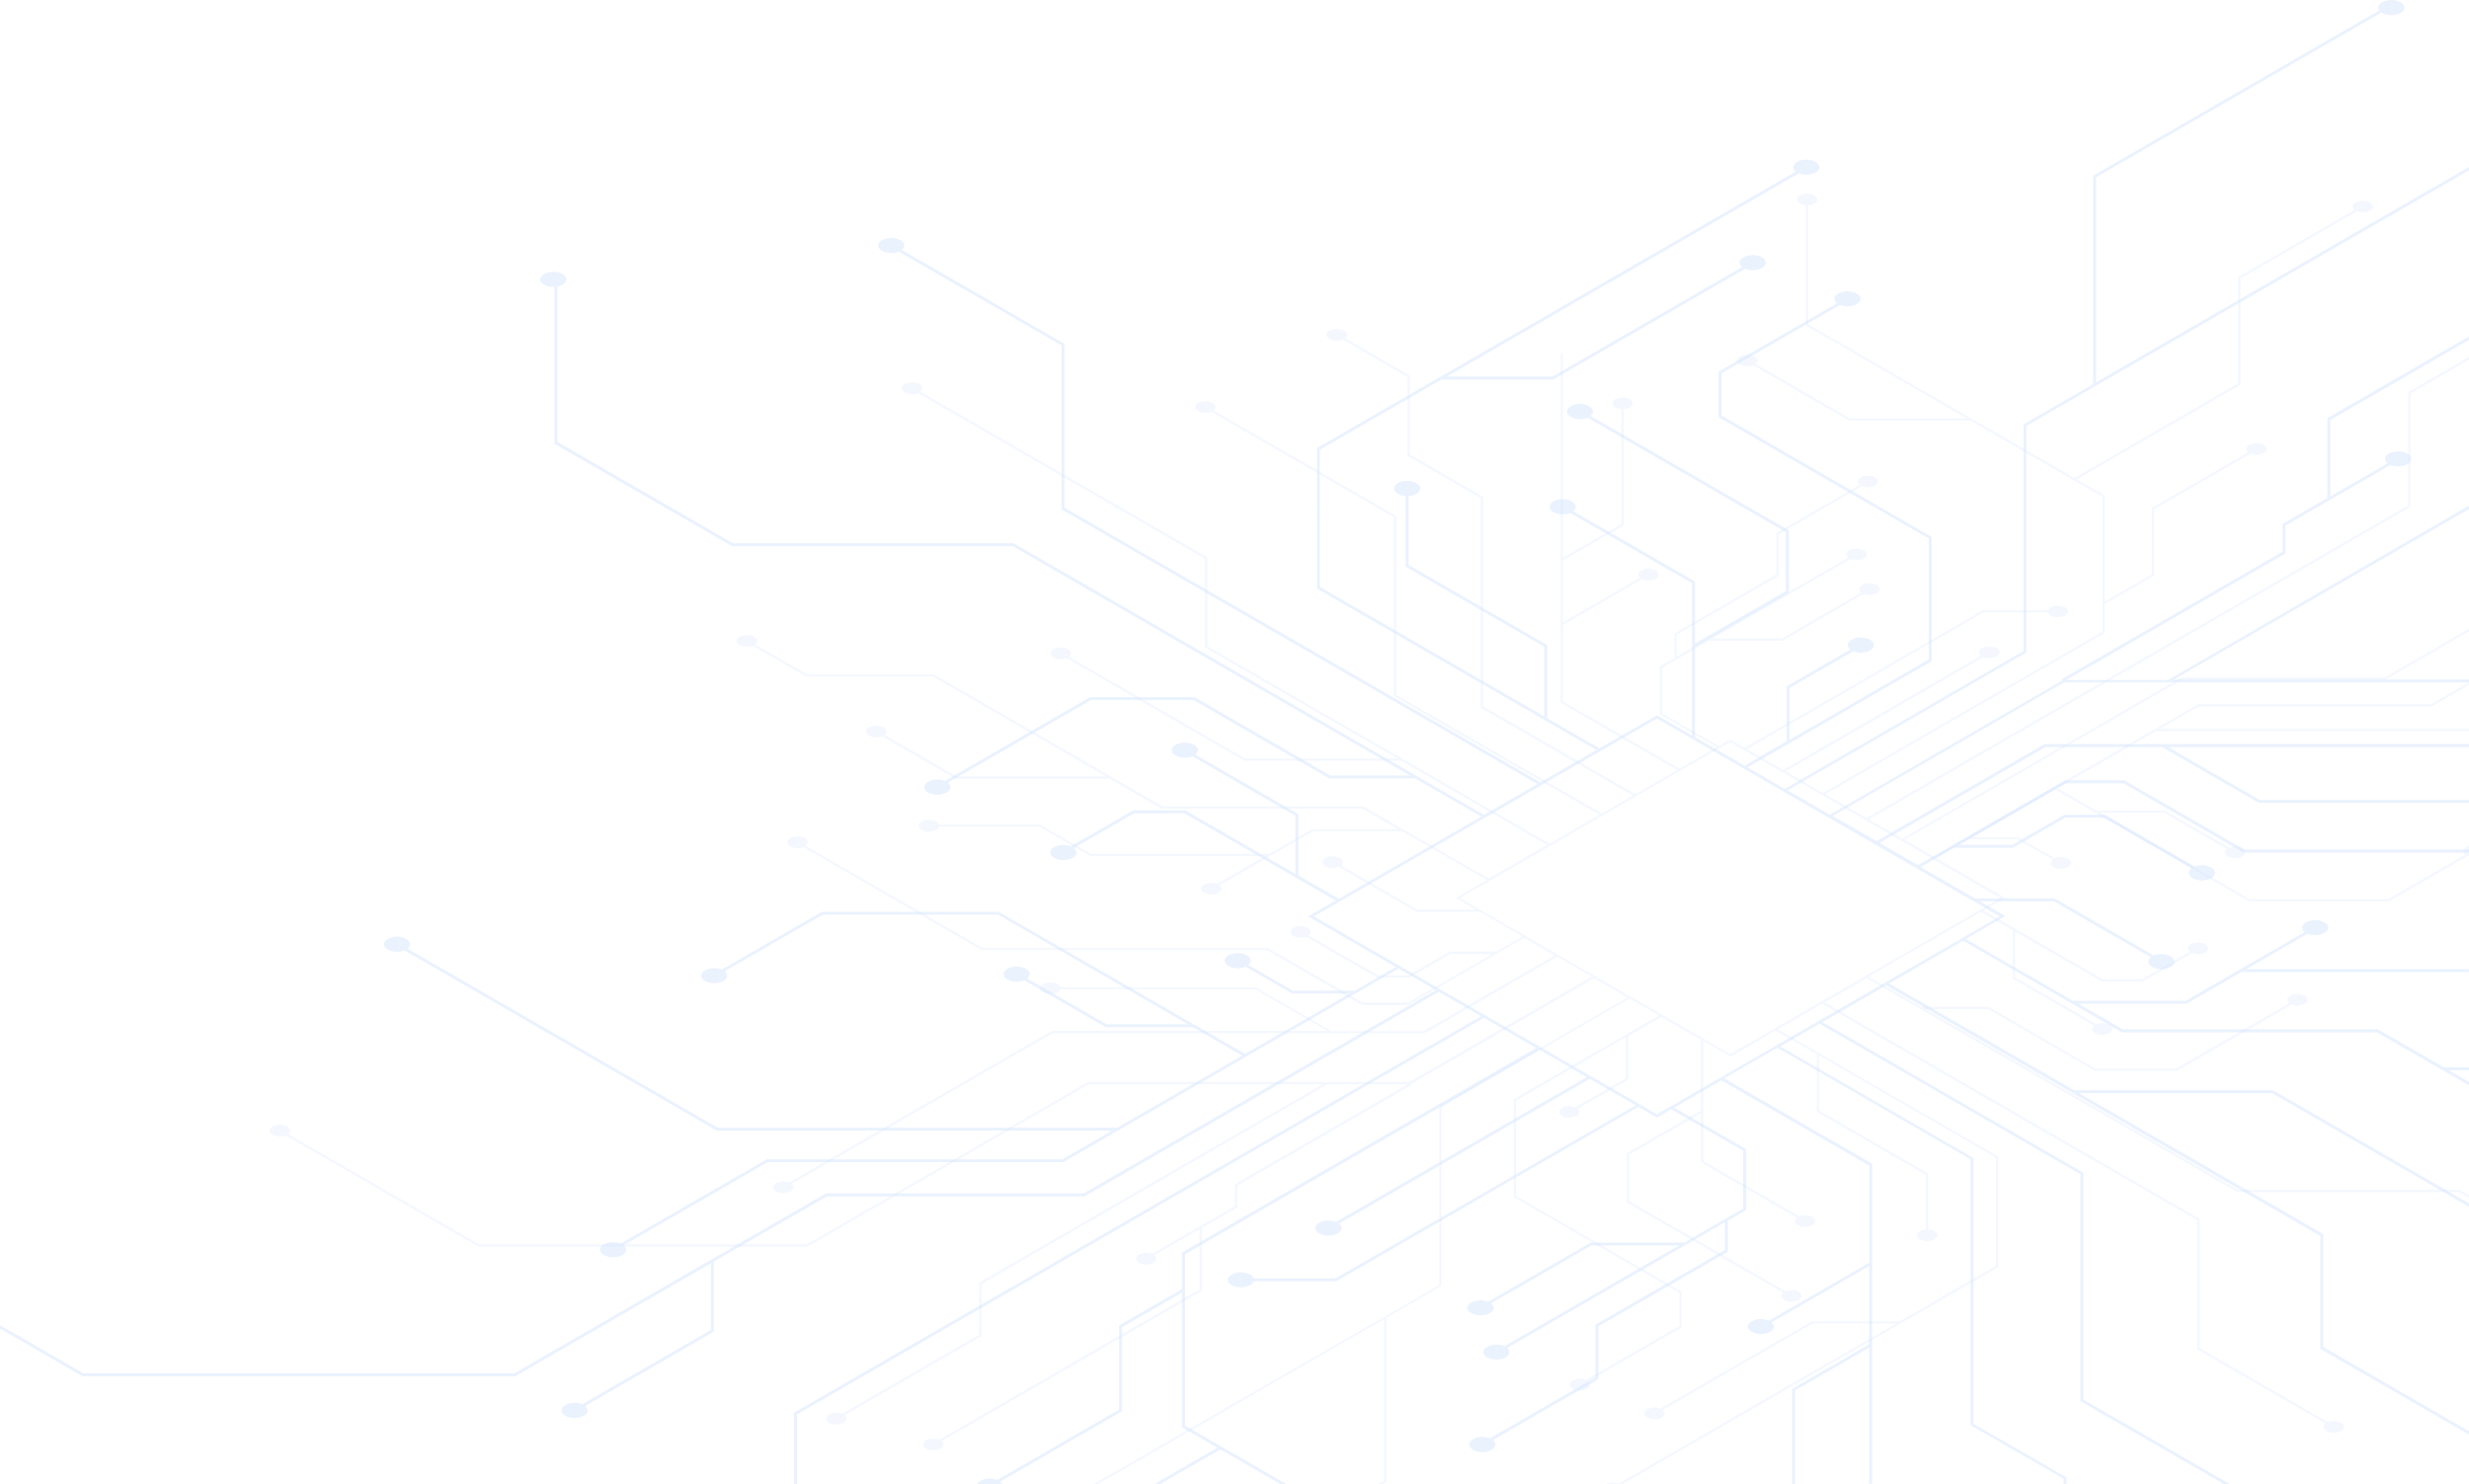 <?xml version="1.0" encoding="utf-8"?>
<!-- Generator: Adobe Illustrator 21.1.0, SVG Export Plug-In . SVG Version: 6.00 Build 0)  -->
<svg version="1.1" id="Layer_1" xmlns="http://www.w3.org/2000/svg" xmlns:xlink="http://www.w3.org/1999/xlink" x="0px" y="0px"
	 viewBox="0 0 1585.2 953.3" style="enable-background:new 0 0 1585.2 953.3;" xml:space="preserve">
<style type="text/css">
	.st0{opacity:0.3;}
	.st1{opacity:0.326;fill:#2C7DF7;enable-background:new    ;}
	.st2{opacity:0.169;fill:#2C7DF7;enable-background:new    ;}
</style>
<g id="Group_219" transform="translate(0 -39.188)" class="st0">
	<path id="Path_432" class="st1" d="M1541.3,40.6c-3.7-1.9-8.1-1.9-11.9,0c-2.5,1.4-3.1,3.5-1.8,5.3l-183.7,106.1v133.9l-44.7,25.8
		l0,145.6l-153.3,88.5l-23.9-13.8l118.2-68.2v-79.8l-0.5-0.3L1105.3,306v-27.1l76-43.9c3.5,1.4,7.5,1.2,10.8-0.5
		c3.3-1.9,3.3-5,0-6.8c-3.7-1.9-8.1-1.9-11.9,0c-3,1.7-3.2,4.4-0.8,6.3l-76,43.9v29.2l0.5,0.3l134.4,77.6v77.7l-89.3,51.6v-33.3
		l40.9-23.6c3.5,1.4,7.5,1.2,10.8-0.5c3.3-1.9,3.3-5,0-6.9c-3.7-1.9-8.1-1.9-11.9,0c-3,1.7-3.2,4.4-0.8,6.3l-40.9,23.6v35.4
		l-27,15.6l-31.9-18.4v-57.9l60.3-34.8v-40l-0.5-0.3l-126.8-73.2c2.4-1.9,2.1-4.5-0.8-6.3c-3.7-1.9-8.1-1.9-11.9,0
		c-3.3,1.9-3.3,5,0,6.9c3.4,1.7,7.3,1.9,10.8,0.5l127.3,73.5v37.9l-58.4,33.7v-39.9l-0.5-0.3l-77.6-44.8c2.4-1.9,2.1-4.5-0.8-6.3
		c-3.7-1.9-8.1-1.9-11.9,0c-3.3,1.9-3.3,5,0,6.9c3.4,1.7,7.3,1.9,10.8,0.5l78.1,45.1v97.8l-22.4-13l-37,21.3l-33.5-19.3v-47
		l-0.5-0.3L904.4,402v-44.3c1.7-0.1,3.5-0.5,5-1.4c3.3-1.9,3.3-5,0-6.9c-3.7-1.9-8.1-1.9-11.9,0c-3.3,1.9-3.3,5,0,6.9
		c1.5,0.8,3.2,1.3,5,1.4v45.4l0.5,0.3l88.5,51.1v44.8l-144.1-83.2V328l78.1-45.1h71.7l0.2-0.1l123-71c3.5,1.4,7.5,1.2,10.8-0.5
		c3.3-1.9,3.3-5,0-6.9c-3.7-1.9-8.1-1.9-11.9,0c-3,1.7-3.2,4.4-0.8,6.3L996.8,281h-67.9l226-130.5c3.5,1.4,7.5,1.2,10.8-0.5
		c3.3-1.9,3.3-5,0-6.9c-3.7-1.9-8.1-1.9-11.9,0c-3,1.7-3.2,4.4-0.8,6.3L845.6,326.9v90.3l0.5,0.3L1025,520.8l-36,20.8L683.4,365.2
		V260l-0.5-0.3l-103.9-60c2.4-1.9,2.1-4.5-0.8-6.3c-3.7-1.9-8.1-1.9-11.9,0c-3.3,1.9-3.3,5,0,6.9c3.4,1.7,7.3,1.9,10.8,0.5
		L681.6,261v105.3l0.5,0.3l305,176.1l-34.3,19.8L650.7,388H470.5l-112.6-65v-99.9c1.1-0.2,2.2-0.6,3.3-1.1c3.3-1.9,3.3-5,0-6.8
		c-3.7-1.9-8.1-1.9-11.9,0c-3.3,1.9-3.3,5,0,6.8c2.1,1.1,4.4,1.6,6.7,1.4v100.8l0.5,0.3L470,389.9h180.2l255.1,147.3h-51.3l-87-50.3
		h-67.1l-0.2,0.1l-93,53.7c-3.5-1.4-7.5-1.2-10.8,0.5c-3.3,1.9-3.3,5,0,6.9c3.7,1.9,8.1,1.9,11.9,0c3-1.7,3.2-4.4,0.8-6.3l91.8-53
		h66l87.1,50.3h55.1l42.5,24.5l-91.5,52.8l-26-15v-39.4l-66.1-38.2c2.4-1.9,2.1-4.5-0.8-6.3c-3.7-1.9-8.1-1.9-11.9,0
		c-3.3,1.9-3.3,5,0,6.9c3.4,1.7,7.3,1.9,10.8,0.5l66.1,38.2v37.3L761,559.6h-33.4l-0.2,0.1l-39.8,23c-3.5-1.4-7.5-1.2-10.8,0.5
		c-3.3,1.9-3.3,5,0,6.9c3.7,1.9,8.1,1.9,11.9,0c3-1.7,3.2-4.4,0.8-6.3l38.6-22.3h32.4l97,56l-17.6,10.2l56.3,32.5l-26.3,15.2H830
		l-28.5-16.5c2.3-1.9,2-4.5-0.9-6.2c-3.7-1.9-8.1-1.9-11.9,0c-3.3,1.9-3.3,5,0,6.9c3.4,1.7,7.4,1.9,11,0.4l29.9,17.2h37.1L799.4,716
		l-158.1-91.2H527.6l-0.2,0.1l-64,37c-3.5-1.4-7.5-1.2-10.8,0.5c-3.3,1.9-3.3,5,0,6.8c3.7,1.9,8.1,1.9,11.9,0c3-1.7,3.2-4.4,0.8-6.3
		l62.9-36.3h112.7L762.7,697h-52.2l-51-29.4c2.4-1.9,2.1-4.5-0.8-6.3c-3.7-1.9-8.1-1.9-11.9,0c-3.3,1.9-3.3,5,0,6.9
		c3.4,1.7,7.3,1.9,10.8,0.5l52.4,30.2H766l31.5,18.2l-80.2,46.3H460.8l-199.2-115c2.4-1.9,2.1-4.5-0.8-6.3c-3.7-1.9-8.1-1.9-11.9,0
		c-3.3,1.9-3.3,5,0,6.9c3.4,1.7,7.3,1.9,10.8,0.5l200.6,115.8H714l-31.8,18.4H492.3l-0.2,0.1l-93.6,54c-3.5-1.4-7.5-1.2-10.8,0.5
		c-3.3,1.9-3.3,5,0,6.9c3.7,1.9,8.1,1.9,11.9,0c3-1.7,3.2-4.4,0.8-6.3l92.5-53.4h189.8l0.2-0.1L898,661.2l23.9,13.8L695.7,805.6
		H530.3l-0.2,0.1L330.3,921.1H53.5L0,890.2v2.2L53,923h277.8l0.2-0.1l125.4-72.4v42.8L373.8,941c-3.5-1.4-7.5-1.2-10.8,0.5
		c-3.3,1.9-3.3,5,0,6.9c3.7,1.9,8.1,1.9,11.9,0c3-1.7,3.2-4.4,0.8-6.3l82.6-47.7v-44.8h-0.4l73-42.1h165.4l0.2-0.1l227.3-131.3
		l27.1,15.7L509.8,946.4v46h1.9v-44.9l441.1-254.7l33.5,19.4L758.8,843.6v23.5l-40.3,23.3v54l-78.2,45.2c-3.5-1.4-7.5-1.2-10.8,0.5
		c-1,0.5-1.8,1.4-2.3,2.4h16.4c-0.3-0.7-0.8-1.4-1.4-1.8l78.2-45.2v-54l38.5-22.2v86.5l22.7,13.1l-40.9,23.6h3.8l39-22.5l39,22.5
		h3.8l-65.5-37.8v-110l227.5-131.4l30.5,17.6l-161,93c-3.5-1.4-7.5-1.2-10.8,0.5c-3.3,1.9-3.3,5,0,6.9c3.7,1.9,8.1,1.9,11.9,0
		c3-1.7,3.2-4.4,0.8-6.3l161-93l29.5,17L857.4,860.2h-52.4c-0.4-1.1-1.3-2-2.3-2.5c-3.7-1.9-8.1-1.9-11.9,0c-3.3,1.9-3.3,5,0,6.8
		c3.7,1.9,8.1,1.9,11.9,0c1-0.5,1.9-1.4,2.3-2.5h52.9l0.2-0.1l193.8-111.9l11.9,6.9l9.2-5.3l46.2,26.6v37.1l-38.1,22v-0.1h-59.8
		l-0.2,0.1l-65.7,37.9c-3.5-1.4-7.5-1.2-10.8,0.5c-3.3,1.9-3.3,5,0,6.8c3.7,1.9,8.1,1.9,11.9,0c3-1.7,3.2-4.4,0.8-6.3l64.5-37.2
		h56.2l-112.1,64.7c-3.6-1.5-7.6-1.4-11.1,0.4c-3.3,1.9-3.3,5,0,6.8c3.7,1.9,8.1,1.9,11.9,0c2.9-1.7,3.2-4.2,1-6.1l139.8-80.7v17.8
		l-83.2,48v33.9l-67.7,39.1c-3.5-1.4-7.5-1.2-10.8,0.5c-3.3,1.9-3.3,5,0,6.9c3.7,1.9,8.1,1.9,11.9,0c3-1.7,3.2-4.4,0.8-6.3
		l67.7-39.1v-33.9l83.2-48v-20l11.7-6.7v-39.2l-46.2-26.6l30.3-17.5l95,54.8v62.3l-64.5,37.2c-3.6-1.5-7.6-1.4-11.1,0.4
		c-3.3,1.9-3.3,5,0,6.8c3.7,1.9,8.1,1.9,11.9,0c2.9-1.7,3.2-4.2,1-6.1l62.6-36.2v50.3l-49.5,28.6v61.1h1.9v-60.1l47.6-27.5v87.5h1.9
		l0-205.6l-95-54.8l34.1-19.7l124.1,71.7l0,170.7l59.7,34.4v3.4h1.9V988l-59.7-34.4l0-170.7L1143,711.2l25.2-14.6l167.5,96.7V939
		l92.6,53.5h3.8l-94.5-54.5V792.3l-167.5-96.7L1211,672l278.7,160.9v72.5l95.5,55.1v-2.2l-93.6-54.1v-72.5l-156.8-90.5h124l126.4,73
		v-2.2l-125.9-72.7h-127.7l-118.7-68.5l47.5-27.5l102,58.9h163.8l59,34v-2.2l-12.9-7.5h12.9v-1.9H1569l-42.3-24.4l-163.8,0
		l-28.5-16.5h69.6l0.2-0.1l34.9-20.2h145.5l0.5,0.3v-2.2h-142.8l39.3-22.7c3.5,1.4,7.5,1.2,10.8-0.5c3.3-1.9,3.3-5,0-6.8
		c-3.7-1.9-8.1-1.9-11.9,0c-3,1.7-3.2,4.4-0.8,6.3l-76.4,44.1h-72.4l-68.8-39.7l25.4-14.7l-16.4-9.5h47.6l62.2,35.9
		c-2.4,1.9-2.1,4.5,0.8,6.3c3.7,1.9,8.1,1.9,11.9,0c3.3-1.9,3.3-5,0-6.9c-3.4-1.7-7.3-1.9-10.8-0.5l-63.6-36.7h-51.3l-34.8-20.1
		l21.4-12.4h38l33.4-19.3h24.9l56.3,32.5c-2.5,1.9-2.3,4.6,0.7,6.4c3.7,1.9,8.1,1.9,11.9,0c3.3-1.9,3.3-5,0-6.9
		c-3.3-1.7-7.2-1.9-10.6-0.6l-57.7-33.3h-25.9l-33.4,19.3H1258l68.4-39.5h37l77,44.5h144.8v-1.9h-144.3l-77-44.5h-38l-0.2,0.1
		l-94.3,54.4l-24.7-14.3l106.5-61.5h75.1l62,35.8h134.9v-1.9h-134.4l-58.7-33.9h193.1v-1.9h-272.5l-0.2,0.1l-107.7,62.2l-28.1-16.2
		l148.5-85.8h260v-1.9h-189.4l189.4-109.4v-2.2L1392,475.9h-65.4l140.8-81.3v-17.9l67.4-38.9c3.5,1.4,7.5,1.2,10.8-0.5
		c3.3-1.9,3.3-5,0-6.8c-3.7-1.9-8.1-1.9-11.9,0c-3,1.7-3.2,4.4-0.8,6.3l-36.7,21.2v-49.1l88.9-51.4v-2.2l-90.8,52.4V359l-28.8,16.6
		v17.9l-142,82l0.5,0.8l-149.2,86.1l-27.1-15.7l153.3-88.5V312.7l284.2-164.1v-2.2l-239.4,138.3V153L1529,47.2
		c0.1,0.1,0.2,0.2,0.4,0.3c3.7,1.9,8.1,1.9,11.9,0C1544.5,45.6,1544.5,42.5,1541.3,40.6z M1284,627.7l-220.2,127.1L843.6,627.7
		l220.2-127.1L1284,627.7z"/>
	<path id="Path_433" class="st2" d="M1585.2,268.4l-39.1,22.6v72.8l-347.7,200.7l-26.4-15.3l179.3-103.5v-18.5l31.8-18.4v-42.6
		l61.7-35.6c2.8,1.1,5.9,1,8.5-0.4c2.6-1.5,2.6-3.9,0-5.4c-2.9-1.5-6.4-1.5-9.3,0c-2.3,1.3-2.5,3.4-0.7,4.9l-61.7,35.6V408
		l-30.3,17.5v-68.2l-0.4-0.2l-17.5-10.1l105.1-60.7V218l74.7-43.1c2.8,1.1,5.9,1,8.5-0.4c2.6-1.5,2.6-3.9,0-5.4
		c-2.9-1.5-6.4-1.5-9.3,0c-2.3,1.3-2.5,3.4-0.7,4.9l-74.7,43.1v68.3l-105.1,60.7L1161,247.5v-76.4c1.4-0.1,2.7-0.4,3.9-1.1
		c2.6-1.5,2.6-3.9,0-5.4c-2.9-1.5-6.4-1.5-9.3,0c-2.6,1.5-2.6,3.9,0,5.4c1.2,0.6,2.6,1,3.9,1.1v77.2l0.4,0.2l102.8,59.4h-74.9
		l-60.6-35c1.9-1.5,1.7-3.6-0.7-4.9c-2.9-1.5-6.4-1.5-9.4,0c-2.6,1.5-2.6,3.9,0,5.4c2.7,1.3,5.8,1.5,8.5,0.4l61.7,35.6h77.9v0
		l84.6,48.8v86.7l-179.3,103.5l-24-13.9l126.9-73.3c2.8,1.1,5.9,1,8.5-0.4c2.6-1.5,2.6-3.9,0-5.4c-2.9-1.5-6.4-1.5-9.4,0
		c-2.3,1.3-2.5,3.4-0.7,4.9l-126.9,73.3l-23.2-13.4l151.8-87.7h41.3c0.3,0.9,1,1.5,1.8,2c2.9,1.5,6.4,1.5,9.3,0
		c2.6-1.5,2.6-3.9,0-5.4c-2.9-1.5-6.4-1.5-9.3,0c-0.8,0.4-1.5,1.1-1.8,2h-41.7l-0.2,0.1l-152.7,88.2l-9.4-5.4l-0.4,0.2l-6.8,4
		l-36.4-21V468l30.1-17.4v0.1h47.2l51.9-30c2.8,1.1,5.9,1,8.5-0.4c2.6-1.5,2.6-3.9,0-5.4c-2.9-1.5-6.4-1.5-9.4,0
		c-2.3,1.3-2.5,3.4-0.7,4.9l-50.8,29.4h-44.3l88.3-51c2.8,1.2,6,1.1,8.7-0.3c2.6-1.5,2.6-3.9,0-5.4c-2.9-1.5-6.4-1.5-9.3,0
		c-2.3,1.3-2.5,3.3-0.8,4.8l-110.2,63.6v-14.1L1142,409v-26.7l53.4-30.8c2.8,1.1,5.9,1,8.5-0.4c2.6-1.5,2.6-3.9,0-5.4
		c-2.9-1.5-6.4-1.5-9.3,0c-2.3,1.3-2.5,3.4-0.7,4.9l-53.4,30.8v26.7L1075,446v15.8l-9.2,5.3V498l36.4,21l-23.9,13.8l-74.8-43.2
		v-49.1l50.8-29.3c2.8,1.2,6,1.1,8.7-0.3c2.6-1.5,2.6-3.9,0-5.4c-2.9-1.5-6.4-1.5-9.3,0c-2.3,1.3-2.5,3.3-0.8,4.8l-49.4,28.5v-39.7
		l39-22.5v-74.7c1.4-0.1,2.7-0.4,3.9-1.1c2.6-1.5,2.6-3.9,0-5.4c-2.9-1.5-6.4-1.5-9.3,0c-2.6,1.5-2.6,3.9,0,5.4
		c1.2,0.6,2.6,1,3.9,1.1v73.8l-37.5,21.7V265.8h-1.5l0,224.7l74.8,43.2l-26.8,15.5l-97.8-56.5V358.2l-47-27.2v-50.6l-41.5-24
		c1.9-1.5,1.7-3.6-0.7-4.9c-2.9-1.5-6.4-1.5-9.4,0c-2.6,1.5-2.6,3.9,0,5.4c2.7,1.3,5.8,1.5,8.5,0.4l41.5,24v50.6l47,27.2v134.5
		l97.8,56.5l-19.9,11.5l-132-76.2V370.5l-0.4-0.2l-116.9-67.5c1.9-1.5,1.7-3.6-0.7-4.9c-2.9-1.5-6.4-1.5-9.3,0
		c-2.6,1.5-2.6,3.9,0,5.4c2.7,1.3,5.8,1.5,8.5,0.4l117.2,67.7v114.8l0.4,0.2l131.6,76L994.9,581L775.2,454.2v-57.1l-0.4-0.2
		L590.9,290.7c1.9-1.5,1.7-3.6-0.7-4.9c-2.9-1.5-6.4-1.5-9.4,0c-2.6,1.5-2.6,3.9,0,5.4c2.7,1.3,5.8,1.5,8.5,0.4l184.3,106.4V455
		l0.4,0.2l123.2,71.1h-97.7l-113.1-65.3c1.9-1.5,1.7-3.6-0.7-4.9c-2.9-1.5-6.4-1.5-9.3,0c-2.6,1.5-2.6,3.9,0,5.4
		c2.7,1.3,5.8,1.5,8.5,0.4l114.2,65.9h100.7l93.5,54l-37.5,21.6l-80.4-46.4H746.4l-146.8-84.8h-81.5l-33.2-19.2
		c1.9-1.5,1.7-3.6-0.7-4.9c-2.9-1.5-6.4-1.5-9.4,0c-2.6,1.5-2.6,3.9,0,5.4c2.7,1.3,5.8,1.5,8.5,0.4l34.3,19.8h81.5l111,64.1h-95.8
		l-46.2-26.6c1.9-1.5,1.7-3.6-0.7-4.9c-2.9-1.5-6.4-1.5-9.4,0c-2.6,1.5-2.6,3.9,0,5.4c2.7,1.3,5.8,1.5,8.5,0.4l47.2,27.3h98.8
		l33.3,19.2h129.1l22.5,13h-54.9l-0.2,0.1L815,587.5H700.3l-32.4-18.7H603c-0.3-0.9-1-1.5-1.8-2c-2.9-1.5-6.4-1.5-9.4,0
		c-2.6,1.5-2.6,3.9,0,5.4c2.9,1.5,6.4,1.5,9.4,0c0.8-0.4,1.5-1.1,1.8-2h64.5l32.4,18.7h112.5l-31,17.9c-2.8-1.1-5.9-1-8.5,0.4
		c-2.6,1.5-2.6,3.9,0,5.4c2.9,1.5,6.4,1.5,9.4,0c2.3-1.3,2.5-3.4,0.7-4.9l60.2-34.7h57.1l54.3,31.3l-20,11.6l1.1,0.6l11.8,6.8h-37.5
		l-49-28.3c1.9-1.5,1.7-3.6-0.7-4.9c-2.9-1.5-6.4-1.5-9.3,0c-2.6,1.5-2.6,3.9,0,5.4c2.7,1.3,5.8,1.5,8.5,0.4l50.1,28.9h40.5
		l27.4,15.8l-16.9,9.7h-29.9l-0.2,0.1l-26.1,15.1h-19.6L840.2,640c2-1.5,1.8-3.6-0.5-5c-2.9-1.5-6.4-1.5-9.3,0
		c-2.6,1.5-2.6,3.9,0,5.4c2.6,1.3,5.7,1.5,8.4,0.5l45.5,26.2h20.4l0.2-0.1l26.1-15.1h27l-53.9,31.1h-29.1L814,648H630.9l-113.6-65.6
		c2-1.5,1.8-3.6-0.6-5c-2.9-1.5-6.4-1.5-9.4,0c-2.6,1.5-2.6,3.9,0,5.4c2.6,1.3,5.7,1.5,8.4,0.4l114.7,66.2h183.1l60.7,35.1h29.9
		l0.2-0.1l74.3-42.9l19.5,11.3l-84,48.5h-59.2l-48.9-28.2H680.9c-0.3-0.9-1-1.5-1.8-2c-2.9-1.5-6.4-1.5-9.4,0
		c-2.6,1.5-2.6,3.9,0,5.4c2.9,1.5,6.4,1.5,9.4,0c0.8-0.4,1.5-1.1,1.8-2h125l46.3,26.7H675.4l-0.2,0.1l-168.4,97.2
		c-2.8-1.1-5.9-1-8.5,0.4c-2.6,1.5-2.6,3.9,0,5.4c2.9,1.5,6.4,1.5,9.4,0c2.3-1.3,2.5-3.4,0.7-4.9l167.5-96.7h238.9l0.2-0.1l84.9-49
		l22.1,12.8L904.8,734H698.7l-0.2,0.1L518,838.3H307.7L185,767.5c1.9-1.5,1.7-3.6-0.7-4.9c-2.9-1.5-6.4-1.5-9.3,0
		c-2.6,1.5-2.6,3.9,0,5.4c2.7,1.3,5.8,1.5,8.5,0.4l123.7,71.4h211.1l0.2-0.1l180.5-104.2h150.2L628.7,862.8v33.5l-88,50.8
		c-2.8-1.1-5.9-1-8.5,0.4c-2.6,1.5-2.6,3.9,0,5.4c2.9,1.5,6.4,1.5,9.4,0c2.3-1.3,2.5-3.4,0.7-4.9l88-50.8v-33.5l222-128.2h51.5
		l-111,64.1v14.1l-53.1,30.7c-2.8-1.1-5.9-1-8.5,0.4c-2.6,1.5-2.6,3.9,0,5.4c2.9,1.5,6.4,1.5,9.3,0c2.3-1.3,2.5-3.4,0.7-4.9
		l28.9-16.7v38.7l-167.1,96.5c-2.8-1.1-5.9-1-8.5,0.4c-2.6,1.5-2.6,3.9,0,5.4c2.9,1.5,6.4,1.5,9.4,0c2.3-1.3,2.5-3.4,0.7-4.9
		l167.1-96.5v-40.4l22.7-13.1v-14.1l111.9-64.6l-0.4-0.6l117.6-67.9l21.4,12.3l-120.8,69.8v114.8L701.7,992.5h3l184-106.2V990
		l-4.2,2.4h3l2.7-1.6V885.4l35.3-20.4V750.2l120.8-69.8l18.8,10.9l-93.2,53.8v62.9l0.4,0.2l105.9,61.2v21.3l-59.9,34.6
		c-2.8-1.1-5.9-1-8.5,0.4c-2.6,1.5-2.6,3.9,0,5.4c2.9,1.5,6.4,1.5,9.3,0c2.3-1.3,2.5-3.4,0.7-4.9l59.9-34.6v-23l-0.4-0.2
		l-105.9-61.2V746l70.4-40.6v26.2l-32.3,18.6c-2.8-1.1-5.9-1-8.5,0.4c-2.6,1.5-2.6,3.9,0,5.4c2.9,1.5,6.4,1.5,9.4,0
		c2.3-1.3,2.5-3.4,0.7-4.9l32.3-18.6v-27.9l21.3-12.3l25.2,14.5v45.6l-47.5,27.4v31.6l0.4,0.2l100,57.7c-1.9,1.5-1.7,3.6,0.7,4.9
		c2.9,1.5,6.4,1.5,9.3,0c2.6-1.5,2.6-3.9,0-5.4c-2.7-1.3-5.8-1.5-8.5-0.4l-100.3-57.9v-29.8l46-26.6v31.5l61.5,35.5
		c-1.9,1.5-1.7,3.6,0.7,4.9c2.9,1.5,6.4,1.5,9.4,0c2.6-1.5,2.6-3.9,0-5.4c-2.7-1.3-5.8-1.5-8.5-0.4l-61.5-35.5v-77.1l17.7,10.2
		l0.4-0.2L1140,701l26.4,15.2v37l70.1,40.5v34.9c-1.4,0.1-2.7,0.4-3.9,1.1c-2.6,1.5-2.6,3.9,0,5.4c2.9,1.5,6.4,1.5,9.3,0
		c2.6-1.5,2.6-3.9,0-5.4c-1.2-0.6-2.6-1-3.9-1.1v-35.8l-70.1-40.5v-35.3l113.5,65.6v69.5l-61.6,35.6h-56.5l-0.2,0.1l-97,56
		c-2.8-1.1-5.9-1-8.5,0.4c-2.6,1.5-2.6,3.9,0,5.4c2.9,1.5,6.4,1.5,9.3,0c2.3-1.3,2.5-3.4,0.7-4.9l96.1-55.5h53.5L1039.1,992
		c-2.8-1.1-5.9-1-8.5,0.4c0,0-0.1,0-0.1,0.1h10.8L1282.9,853v-71.2l-0.4-0.2l-141-81.4l28.4-16.4l240.8,139v83l82.3,47.5
		c-1.9,1.5-1.7,3.6,0.7,4.9c2.9,1.5,6.4,1.5,9.4,0c2.6-1.5,2.6-3.9,0-5.4c-2.7-1.3-5.8-1.5-8.5-0.4l-82.3-47.5v-83l-0.4-0.2
		l-240.4-138.8l27-15.6l238.1,137.5h142l6.7,3.8v-1.7l-6.3-3.6h-142l-201-116.1h40.4l68.6,39.6h52.8l0.2-0.1l73.3-42.3
		c2.8,1.1,5.9,1,8.5-0.4c2.6-1.5,2.6-3.9,0-5.4c-2.9-1.5-6.4-1.5-9.4,0c-2.3,1.3-2.5,3.4-0.7,4.9l-72.4,41.8h-52.1l-68.6-39.6h-43.4
		l-33.5-19.3l72.1-41.6l20.5,11.8v31.1l52.1,30.1c-1.9,1.5-1.7,3.6,0.7,4.9c2.9,1.5,6.4,1.5,9.3,0c2.6-1.5,2.6-3.9,0-5.4
		c-2.7-1.3-5.8-1.5-8.5-0.4l-52.1-30.1v-29.4l55.6,32.1h26.3l0.2-0.1l31.4-18.1c2.8,1.1,5.9,1,8.5-0.4c2.6-1.5,2.6-3.9,0-5.4
		c-2.9-1.5-6.4-1.5-9.3,0c-2.3,1.3-2.5,3.4-0.7,4.9l-30.5,17.6H1350l-76.5-44.2l13.9-8l-1.1-0.6l-43.2-25l20.8-12h31.4l22.5,13
		c-1.8,1.5-1.5,3.5,0.8,4.9c2.9,1.5,6.4,1.5,9.3,0c2.6-1.5,2.6-3.9,0-5.4c-2.7-1.4-5.8-1.5-8.6-0.3l-23.5-13.6h-29.2l52.9-30.6
		l124.6,71.9h89.6l0.2-0.1l50.5-29.1c0.3,0.1,0.7,0.2,1,0.3v-6.8c-0.6,0.2-1.3,0.4-1.9,0.7c-2.3,1.3-2.5,3.4-0.7,4.9l-49.6,28.6
		h-88.8l-96.1-55.5h41.1l40.2,23.2c-1.9,1.5-1.7,3.6,0.7,4.9c2.9,1.5,6.4,1.5,9.4,0c2.6-1.5,2.6-3.9,0-5.4c-2.7-1.3-5.8-1.5-8.5-0.4
		l-41.3-23.8h-44.1l-24.9-14.3l63.2-36.5h201.2v-1.5h-198.6l25.1-14.5h149.6l0.2-0.1l23.7-13.7v-1.7l-24.3,14h-149.6l-0.2,0.1
		l-169.6,97.9l-18.8-10.9L1401,475.7h130.4l0.2-0.1l53.7-31v-1.7l-54.2,31.3h-130.4l-0.2,0.1l-179.2,103.4l-21.4-12.3l347.7-200.7
		v-72.8l37.7-21.7L1585.2,268.4z M1284.4,615.9l-173.5,100.2L937.3,615.9l173.5-100.2L1284.4,615.9z"/>
</g>
</svg>
